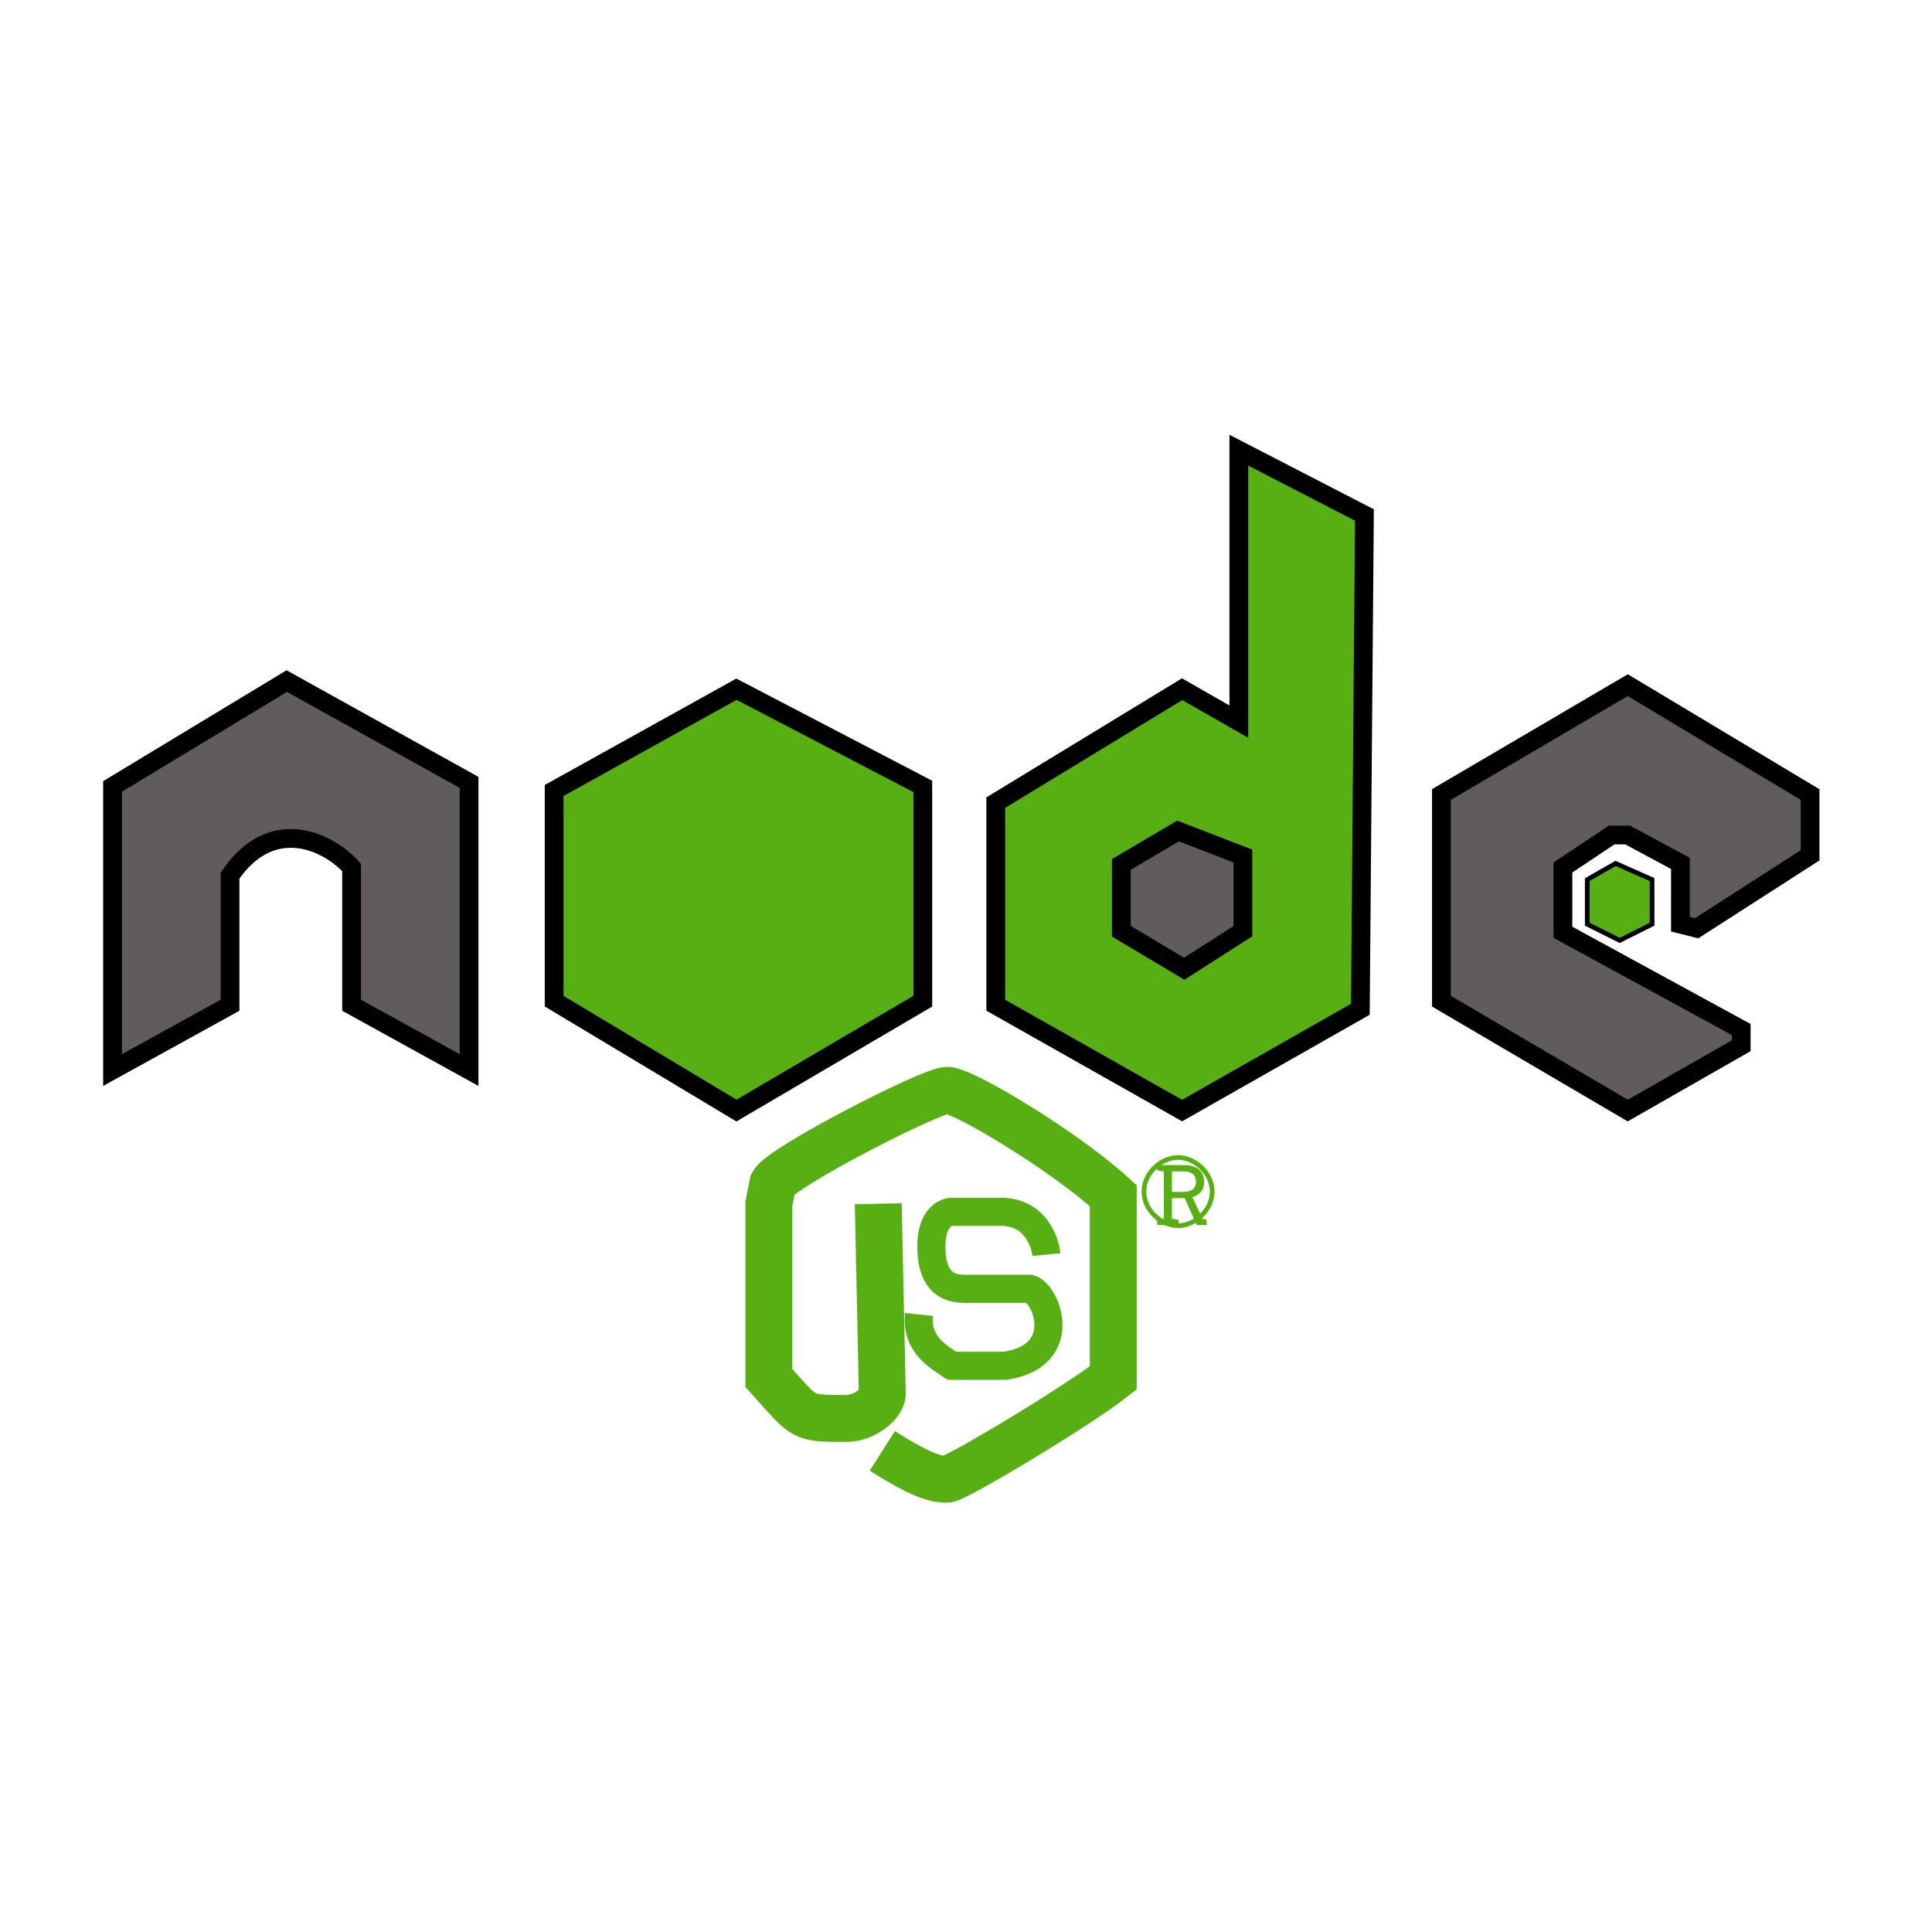 <svg width="206" height="206" viewBox="0 0 206 206" fill="none" xmlns="http://www.w3.org/2000/svg">
<mask id="mask0" mask-type="alpha" maskUnits="userSpaceOnUse" x="0" y="0" width="193" height="193">
<circle cx="96.5" cy="96.5" r="96.5" fill="#C4C4C4"/>
</mask>
<g mask="url(#mask0)">
</g>
<mask id="mask1" mask-type="alpha" maskUnits="userSpaceOnUse" x="0" y="0" width="193" height="193">
<circle cx="96.5" cy="96.5" r="96.5" fill="#C4C4C4"/>
</mask>
<g mask="url(#mask1)">
</g>
<mask id="mask2" mask-type="alpha" maskUnits="userSpaceOnUse" x="6" y="6" width="193" height="193">
<circle cx="102.5" cy="102.5" r="96.5" fill="#C4C4C4"/>
</mask>
<g mask="url(#mask2)">
<path d="M111.569 133.772C111.423 132.252 110.255 129.212 106.753 129.212C103.25 129.212 101.791 129.212 101.499 129.212C100.77 129.212 99.31 129.942 99.31 132.86C99.31 135.596 100.186 137.42 102.813 137.42H109.817C111.569 137.876 114.195 144.533 107.191 145.628H101.499C100.186 144.716 97.647 143.439 97.997 140.156" stroke="#58AF14" stroke-width="3"/>
<path d="M93.644 128.348L94.076 148.651C94.076 149.515 92.348 151.243 90.189 151.243C85.359 151.243 85.869 151.243 81.981 146.924C81.981 142.777 81.981 132.524 81.981 128.348L82.413 126.188C83.277 124.461 99.26 116.253 100.988 116.253C102.716 116.253 113.516 122.733 118.699 127.484V146.924C114.668 150.091 101.852 157.723 100.988 157.723C100.124 157.723 98.828 157.723 94.076 154.699" stroke="#58AF14" stroke-width="5"/>
<path d="M193 91.198L180.904 98.974L179.177 98.542V92.062L173.561 89.038H171.833L166.649 92.494V99.406L185.656 109.773V111.501L173.561 118.413L153.69 106.749V84.718L173.561 73.055L193 84.718V91.198Z" fill="#605C5C" stroke="black" stroke-width="2"/>
<path d="M176.153 93.79L172.265 92.062L169.241 93.79V98.542L172.697 100.27L176.153 98.542V93.79Z" fill="#58AF14" stroke="black" stroke-width="0.5"/>
<path d="M59.086 84.286L78.525 73.487L98.396 83.854V106.749L78.525 118.413L59.086 106.749V84.286Z" fill="#58AF14" stroke="black" stroke-width="2"/>
<path d="M132.091 48V76.943L126.043 73.487L106.172 85.582V107.181L126.043 118.413L145.05 107.613L145.482 54.912L132.091 48Z" fill="#58AF14" stroke="black" stroke-width="2"/>
<path d="M12 83.854V114.093L24.527 107.181V93.358C29.02 86.792 35.039 89.758 37.487 92.494V107.181L50.014 114.093V83.422L30.575 72.623L12 83.854Z" fill="#605C5C" stroke="black" stroke-width="2"/>
<path d="M132.523 91.277L125.611 88.606L119.563 92.167V99.288L126.266 103.294L132.523 99.288V91.277Z" fill="#605C5C" stroke="black" stroke-width="2"/>
<path d="M129.249 127.053C129.249 128.047 128.79 128.957 128.098 129.621C127.404 130.287 126.492 130.69 125.611 130.69C124.73 130.69 123.818 130.287 123.124 129.621C122.432 128.957 121.973 128.047 121.973 127.053C121.973 126.058 122.432 125.148 123.124 124.484C123.818 123.818 124.73 123.415 125.611 123.415C126.492 123.415 127.404 123.818 128.098 124.484C128.79 125.148 129.249 126.058 129.249 127.053Z" stroke="#58AF14" stroke-width="0.5"/>
<path d="M123.375 130.62V130.067L124.091 129.944V124.903L123.375 124.78V124.226H126.227C126.924 124.226 127.459 124.382 127.831 124.692C128.203 125 128.389 125.438 128.389 126.006C128.389 126.446 128.279 126.802 128.06 127.074C127.84 127.347 127.534 127.534 127.141 127.637L128.222 129.974L128.666 130.054V130.62H127.598L126.315 127.738L124.957 127.764V129.944L125.673 130.067V130.62H123.375ZM124.957 127.083H126.139C126.623 127.083 126.974 126.991 127.194 126.806C127.414 126.621 127.523 126.352 127.523 125.997C127.523 125.661 127.418 125.394 127.207 125.198C126.996 125.001 126.669 124.903 126.227 124.903H124.957V127.083Z" fill="#58AF14"/>
</g>
</svg>
